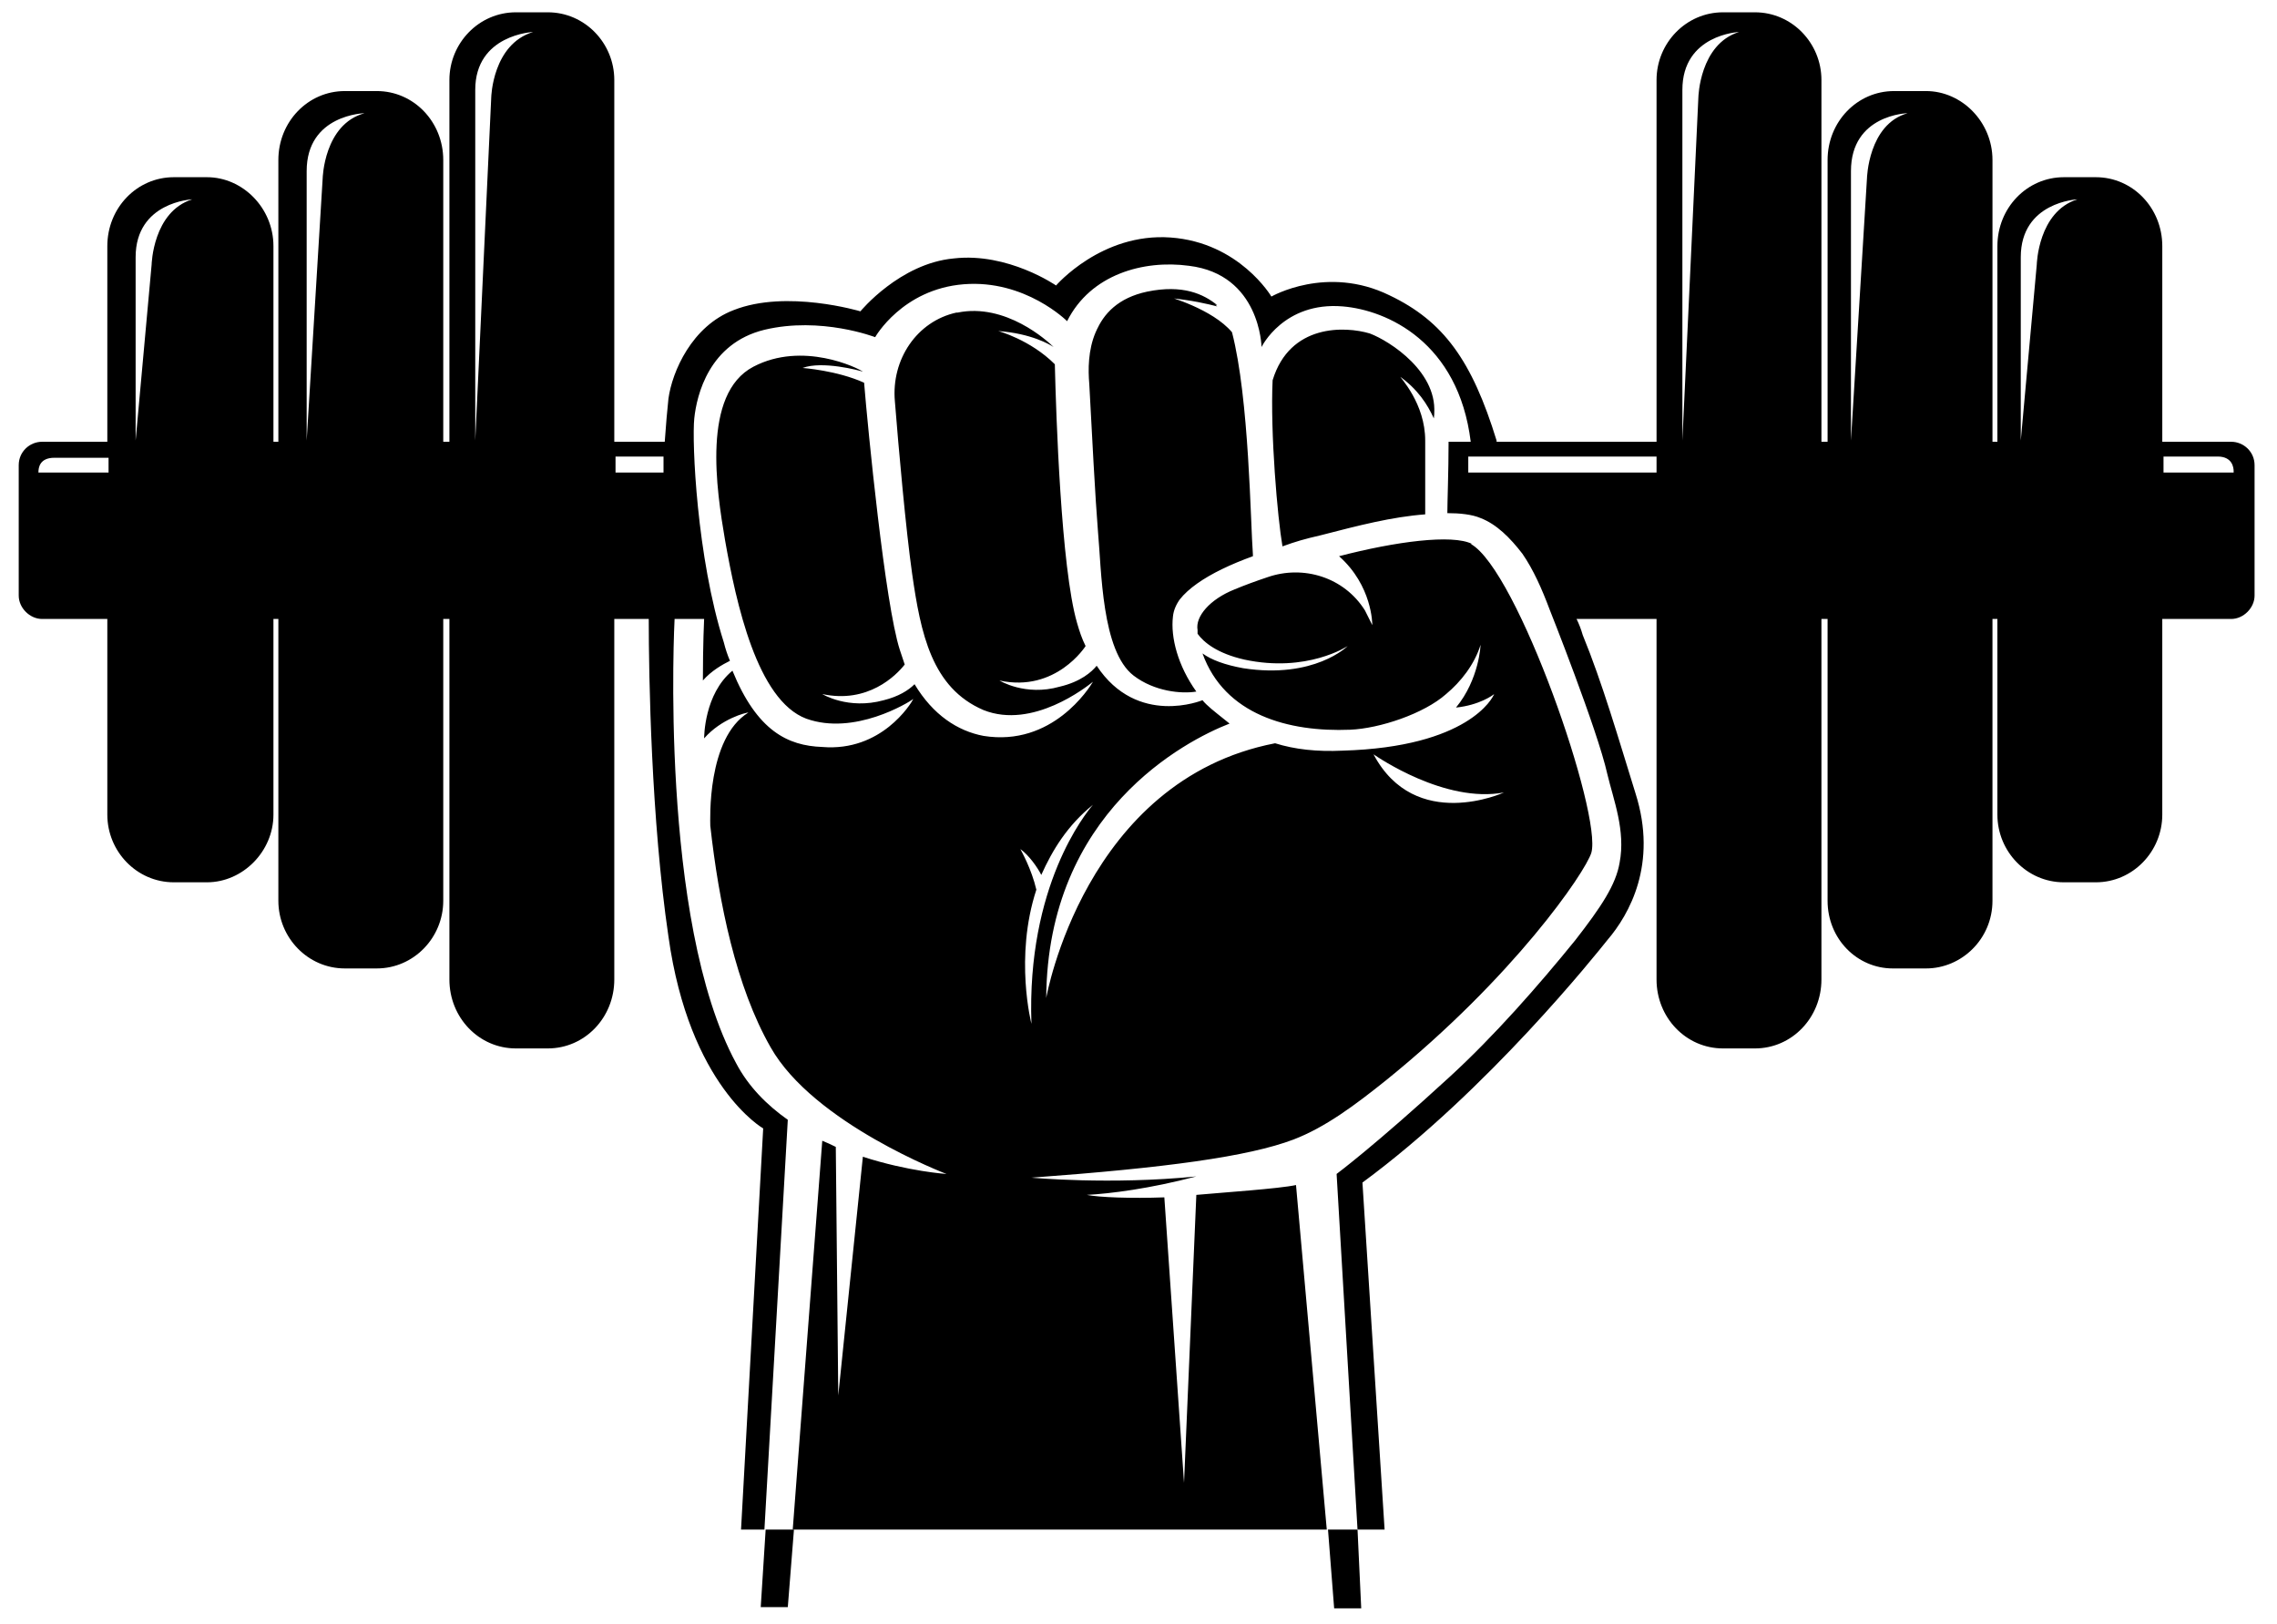 <svg version="1.2" xmlns="http://www.w3.org/2000/svg" viewBox="0 0 185 132" width="1514" height="1080">
	<title>Small</title>
	<style>
		.s0 { fill: #000000 } 
	</style>
	<g id="Objects">
		<g>
			<g>
				<path class="s0" d="m181.3 35.9h-5.6v-15.9c0-3.1-2.4-5.6-5.4-5.6h-2.6c-3 0-5.4 2.5-5.4 5.6v15.9h-0.4v-22.9c0-3.1-2.5-5.6-5.4-5.6h-2.6c-3 0-5.4 2.5-5.4 5.6v22.9h-0.5v-29.4c0-3-2.4-5.5-5.4-5.5h-2.6c-3 0-5.4 2.5-5.4 5.5v29.4h-13v-0.1c-2-6.5-4.3-9.7-8.7-11.8-5.1-2.5-9.6 0.1-9.6 0.1 0 0-2.6-4.4-8.2-4.8-5.6-0.4-9.3 3.9-9.3 3.9 0 0-3.9-2.7-8.3-2.2-4.4 0.4-7.6 4.3-7.6 4.3 0 0-6-1.8-10.3-0.1-3.4 1.3-5 5-5.3 7.2-0.1 0.9-0.2 2.1-0.3 3.5h-4.1v-29.4c0-3-2.4-5.5-5.4-5.5h-2.6c-3 0-5.4 2.5-5.4 5.5v29.4h-0.5v-22.9c0-3.1-2.4-5.6-5.4-5.6h-2.6c-3 0-5.4 2.5-5.4 5.6v22.9h-0.4v-15.9c0-3.1-2.5-5.6-5.4-5.6h-2.7c-3 0-5.4 2.5-5.4 5.6v15.9h-5.3c-1 0-1.9 0.8-1.9 1.9v10.6c0 1 0.9 1.9 1.9 1.9h5.3v15.9c0 3 2.4 5.5 5.4 5.5h2.7c2.9 0 5.4-2.5 5.4-5.5v-15.9h0.4v22.9c0 3 2.4 5.5 5.4 5.5h2.6c3 0 5.4-2.5 5.4-5.5v-22.9h0.5v29.3c0 3.1 2.4 5.6 5.4 5.6h2.6c3 0 5.4-2.5 5.4-5.6v-29.3h2.8c0 4.7 0.2 16.3 1.6 25.8 1.7 12.2 7.7 15.6 7.7 15.6l-1.8 32.6h1.9l1.9-33.3c-1.7-1.2-3.2-2.7-4.2-4.6-6.3-11.6-5-36.1-5-36.1h2.4c0 0-0.1 2-0.1 5 0.7-0.8 1.6-1.3 2.2-1.6q-0.3-0.7-0.5-1.5c-2.2-6.9-2.6-16.3-2.4-18.2 0.2-1.9 1.2-6.1 5.7-7.2 4.6-1.1 9 0.6 9 0.6 0 0 2.2-3.9 7.2-4.3 5-0.4 8.4 3 8.4 3 1.9-3.8 6.2-5 9.9-4.5 5.8 0.7 5.9 6.6 5.9 6.6 0 0 1.8-3.7 6.6-3.3 3.6 0.3 9.4 2.9 10.4 11h-1.8c0 2.4-0.1 4.9-0.1 5.8 1 0 2 0.1 2.7 0.4 1.3 0.5 2.4 1.6 3.4 2.9 0.9 1.3 1.6 2.9 2.2 4.5 0 0 3.9 9.8 4.7 13.4 0.5 2.1 1.5 4.6 1 7.2-0.3 1.8-1.5 3.6-3.6 6.3-3 3.7-6.6 7.8-10.2 11.1-6.1 5.6-9.2 7.9-9.2 7.9l1.7 28.9h2.2l-1.8-28.2c10.2-7.5 19.1-18.7 19.9-19.7 1.8-2.1 4.1-6.2 2.3-11.9-1.4-4.5-2.7-9-4.3-12.9q-0.2-0.7-0.5-1.3h6.5v29.3c0 3.1 2.4 5.6 5.4 5.6h2.6c3 0 5.4-2.5 5.4-5.6v-29.3h0.5v22.9c0 3.1 2.4 5.5 5.3 5.5h2.7c2.9 0 5.4-2.4 5.4-5.5v-22.9h0.4v15.9c0 3 2.4 5.5 5.4 5.5h2.6c3 0 5.4-2.5 5.4-5.5v-15.9h5.6c1 0 1.9-0.9 1.9-1.9v-10.6c0-1.1-0.9-1.9-1.9-1.9zm-61.7 8.3c-1.6-0.8-6.2-0.2-10.8 1 2.7 2.4 2.7 5.5 2.7 5.6q-0.3-0.6-0.6-1.2c-1.7-2.7-5-3.7-7.9-2.7q-1.5 0.5-2.7 1c-2 0.8-3.2 2.2-3 3.3q0 0.1 0 0.3c0.5 0.7 1.6 1.6 3.8 2.1 5.1 1.1 8.4-1.1 8.4-1.1 0 0-2.7 2.7-8.5 1.8q-2.2-0.4-3.3-1.2c1.8 5 7 6.4 12 6.2 2.4-0.1 6-1.3 7.8-2.9 1.2-1 2.3-2.4 2.8-4 0 0-0.1 2.8-2 5.1 1.9-0.2 3-1 3.1-1.1-0.1 0.3-2.1 4.3-12.3 4.6-2.1 0.1-3.9-0.1-5.5-0.6-15.5 3-18.6 20.7-18.6 20.7 0.1-15.1 11.3-20.9 14.9-22.3q-0.5-0.4-1-0.8c0 0-0.9-0.7-1.2-1.1 0 0-5.3 2.2-8.6-2.8-0.4 0.5-1.3 1.3-3 1.7-2.8 0.8-4.9-0.5-4.9-0.5 4.6 1 7-2.8 7-2.8-0.3-0.6-0.5-1.2-0.7-1.9-1.3-4.5-1.7-16.9-1.8-21-2-2-4.6-2.7-4.6-2.7 2.7 0.2 4.2 1.1 4.5 1.3-0.5-0.5-3.9-3.6-7.8-2.8q-0.1 0-0.1 0c-3.2 0.7-5.3 3.8-5 7.2 0.3 3.8 0.9 10.5 1.4 14 0.7 4.9 1.6 9.3 5.8 11.1 4 1.6 8.4-1.9 8.9-2.3-0.3 0.5-3.3 5.3-8.9 4.4-2.1-0.4-4.1-1.7-5.6-4.2-0.5 0.5-1.3 1-2.5 1.3-2.9 0.8-5-0.5-5-0.5 3.7 0.8 6-1.5 6.7-2.4q-0.2-0.6-0.4-1.2c-1.2-3.7-2.6-18-2.9-21.7-2.2-1-5-1.2-5-1.2 1.6-0.6 4.6 0.2 4.9 0.3-0.4-0.3-4.9-2.5-8.9-0.4-4.2 2.2-3 10-2.3 14.1 0.9 5.1 2.6 13 6.6 14.5 3.9 1.4 8.3-1.3 8.7-1.6-0.2 0.4-2.6 4.3-7.4 3.9-2.8-0.1-5.3-1.3-7.3-6.2-2.3 1.9-2.3 5.4-2.3 5.5v-0.1 0.1c1.4-1.6 3.4-2.1 3.6-2.1-3.4 2.1-3.1 8.8-3.1 9.2 0.7 6.3 2.1 13.1 4.9 18 3.5 6.2 14.3 10.3 14.3 10.3 0 0-3.1-0.2-6.8-1.4l-2 19.4-0.2-20.2q-0.6-0.3-1.1-0.5l-2.4 31.6h43.4l-2.5-28c-1.4 0.3-5.9 0.6-8.1 0.8l-1 23.4-1.6-23.2c-2.7 0.1-5.3 0-6.3-0.2 1.9-0.1 5.1-0.5 8.9-1.5-7 0.7-13.4 0.1-13.4 0.1 10.9-0.8 17.6-1.7 21.3-3.1 2.6-1 5-2.8 7.5-4.8 10.4-8.4 16.2-16.9 16.7-18.5 0.9-3.1-6-23-9.8-25.1zm-24.4 5.9c0.3-1.9 3-3.6 6.6-4.9-0.2-2.6-0.3-12.8-1.7-18.1-1.6-1.9-5.2-2.9-5.2-2.9 2 0.2 3.2 0.5 4 0.7-1.1-1-2.8-1.8-5.7-1.1-4.7 1-4.9 5.1-4.7 7.4 0.2 3.8 0.5 9.5 0.7 11.9 0.3 3.3 0.3 9.8 2.9 11.8 1.7 1.3 3.9 1.5 5.1 1.3-1.5-2-2.1-4.3-2-6.1zm21.3-16.1c0.5-3.6-3.6-6.2-5.2-6.8-2-0.7-6.5-0.8-7.9 3.7-0.2 4.3 0.4 11.2 0.8 13.5 1.1-0.4 1.8-0.6 3.1-0.9 3.1-0.8 5.8-1.5 8.5-1.7 0-1 0-3.7 0-5.9 0-3.1-2-5.1-2.2-5.4 1.6 1.1 2.4 2.4 2.9 3.5zm-21.3 16.1c0.3-1.9 3-3.6 6.6-4.9-0.2-2.6-0.3-12.8-1.7-18.1-1.6-1.9-5.2-2.9-5.2-2.9 2 0.2 3.2 0.5 4 0.7-1.1-1-2.8-1.8-5.7-1.1-4.7 1-4.9 5.1-4.7 7.4 0.2 3.8 0.5 9.5 0.7 11.9 0.3 3.3 0.3 9.8 2.9 11.8 1.7 1.3 3.9 1.5 5.1 1.3-1.5-2-2.1-4.3-2-6.1zm-86.4-11.7h-5.7c0-0.4 0.1-1.2 1.3-1.2h4.4zm3.5-16.9l-1.3 14.3v-14.9c0-4.5 4.6-4.7 4.6-4.7-3.2 1-3.3 5.3-3.3 5.3zm13.9-7l-1.3 21.3v-21.9c0-4.6 4.7-4.7 4.7-4.7-3.3 0.9-3.4 5.3-3.4 5.3zm13.7-6.6l-1.3 27.9v-28.5c0-4.5 4.7-4.7 4.7-4.7-3.3 1-3.4 5.3-3.4 5.3zm10.1 30.5v-1.3h3.9c0 0.3 0 1.3 0 1.3zm84.6 0h-15.3c0 0 0-1 0-1.3h15.3zm3.4-30.5l-1.3 27.9v-28.5c0-4.5 4.6-4.7 4.6-4.7-3.2 1-3.3 5.3-3.3 5.3zm13.7 6.6l-1.3 21.3v-21.9c0-4.6 4.6-4.7 4.6-4.7-3.2 0.9-3.3 5.3-3.3 5.3zm13.8 7l-1.3 14.3v-14.9c0-4.5 4.6-4.7 4.6-4.7-3.2 1-3.3 5.3-3.3 5.3zm16 16.9h-5.7v-1.3h4.4c1.2 0 1.3 0.9 1.3 1.2q0 0.1 0 0.1zm-65-4.5c0.5-3.6-3.6-6.2-5.2-6.8-2-0.6-6.5-0.8-7.9 3.8-0.2 4.2 0.4 11.1 0.8 13.4 1.2-0.4 1.8-0.6 3.1-0.9 3.1-0.8 5.8-1.5 8.5-1.7 0-0.9 0-3.6 0-5.9 0-3-2-5.1-2.2-5.4 1.6 1.2 2.5 2.5 2.9 3.5zm-21.2 16.2c0.2-2 2.9-3.7 6.5-5-0.2-2.6-0.3-12.7-1.7-18.1-1.6-1.9-5.2-2.9-5.2-2.9 2 0.2 3.2 0.5 4 0.7-1.1-0.9-2.8-1.7-5.7-1.1-4.7 1-4.8 5.2-4.7 7.4 0.2 3.8 0.5 9.6 0.7 11.9 0.3 3.3 0.3 9.8 2.9 11.8 1.8 1.4 3.9 1.5 5.1 1.4-1.5-2.1-2.1-4.4-1.9-6.1zm21.2-16.2c0.5-3.6-3.6-6.2-5.2-6.8-2-0.6-6.5-0.8-7.9 3.8-0.2 4.2 0.4 11.1 0.8 13.4 1.2-0.4 1.8-0.6 3.1-0.9 3.1-0.8 5.8-1.5 8.5-1.7 0-0.9 0-3.6 0-5.9 0-3-2-5.1-2.2-5.4 1.6 1.2 2.5 2.5 2.9 3.5zm-21.2 16.2c0.2-2 2.9-3.7 6.5-5-0.2-2.6-0.3-12.7-1.7-18.1-1.6-1.9-5.2-2.9-5.2-2.9 2 0.2 3.2 0.5 4 0.7-1.1-0.9-2.8-1.7-5.7-1.1-4.7 1-4.8 5.2-4.7 7.4 0.2 3.8 0.5 9.6 0.7 11.9 0.3 3.3 0.3 9.8 2.9 11.8 1.8 1.4 3.9 1.5 5.1 1.4-1.5-2.1-2.1-4.4-1.9-6.1zm21.2-16.2c0.5-3.6-3.6-6.2-5.2-6.8-2-0.6-6.5-0.8-7.9 3.8-0.2 4.2 0.4 11.1 0.8 13.4 1.2-0.4 1.8-0.6 3.1-0.9 3.1-0.8 5.8-1.5 8.5-1.7 0-0.9 0-3.6 0-5.9 0-3-2-5.1-2.2-5.4 1.6 1.2 2.5 2.5 2.9 3.5zm-32.7 49.3c0 0-1.4-5.4 0.4-10.9-0.4-1.7-1.2-3.1-1.3-3.3 0.7 0.5 1.4 1.5 1.7 2.1 0.9-2 2.1-4 4.2-5.7-0.6 0.7-5.4 6.6-5 17.8zm27.8-21.9c0.3 0.2 5.8 4 10.6 3.1 0 0-7.2 3.3-10.6-3.1zm4.9-27.4c0.5-3.6-3.6-6.2-5.2-6.8-2-0.6-6.5-0.8-7.9 3.8-0.2 4.2 0.4 11.1 0.8 13.4 1.2-0.4 1.8-0.6 3.1-0.9 3.1-0.8 5.8-1.5 8.5-1.7 0-0.9 0-3.6 0-5.9 0-3-2-5.1-2.2-5.4 1.6 1.2 2.5 2.5 2.9 3.5zm-21.2 16.2c0.2-2 2.9-3.7 6.5-5-0.2-2.6-0.3-12.7-1.7-18.1-1.6-1.9-5.2-2.9-5.2-2.9 2 0.2 3.2 0.5 4 0.7-1.1-0.9-2.8-1.7-5.7-1.1-4.7 1-4.8 5.2-4.7 7.4 0.2 3.8 0.5 9.6 0.7 11.9 0.3 3.3 0.3 9.8 2.9 11.8 1.8 1.4 3.9 1.5 5.1 1.4-1.5-2.1-2.1-4.4-1.9-6.1z"/>
				<path class="s0" d="m110.3 124.3h-2.4l0.5 6.4h2.2zm-48.1 0l-0.4 6.3h2.2l0.5-6.3z"/>
			</g>
		</g>
	</g>
</svg>